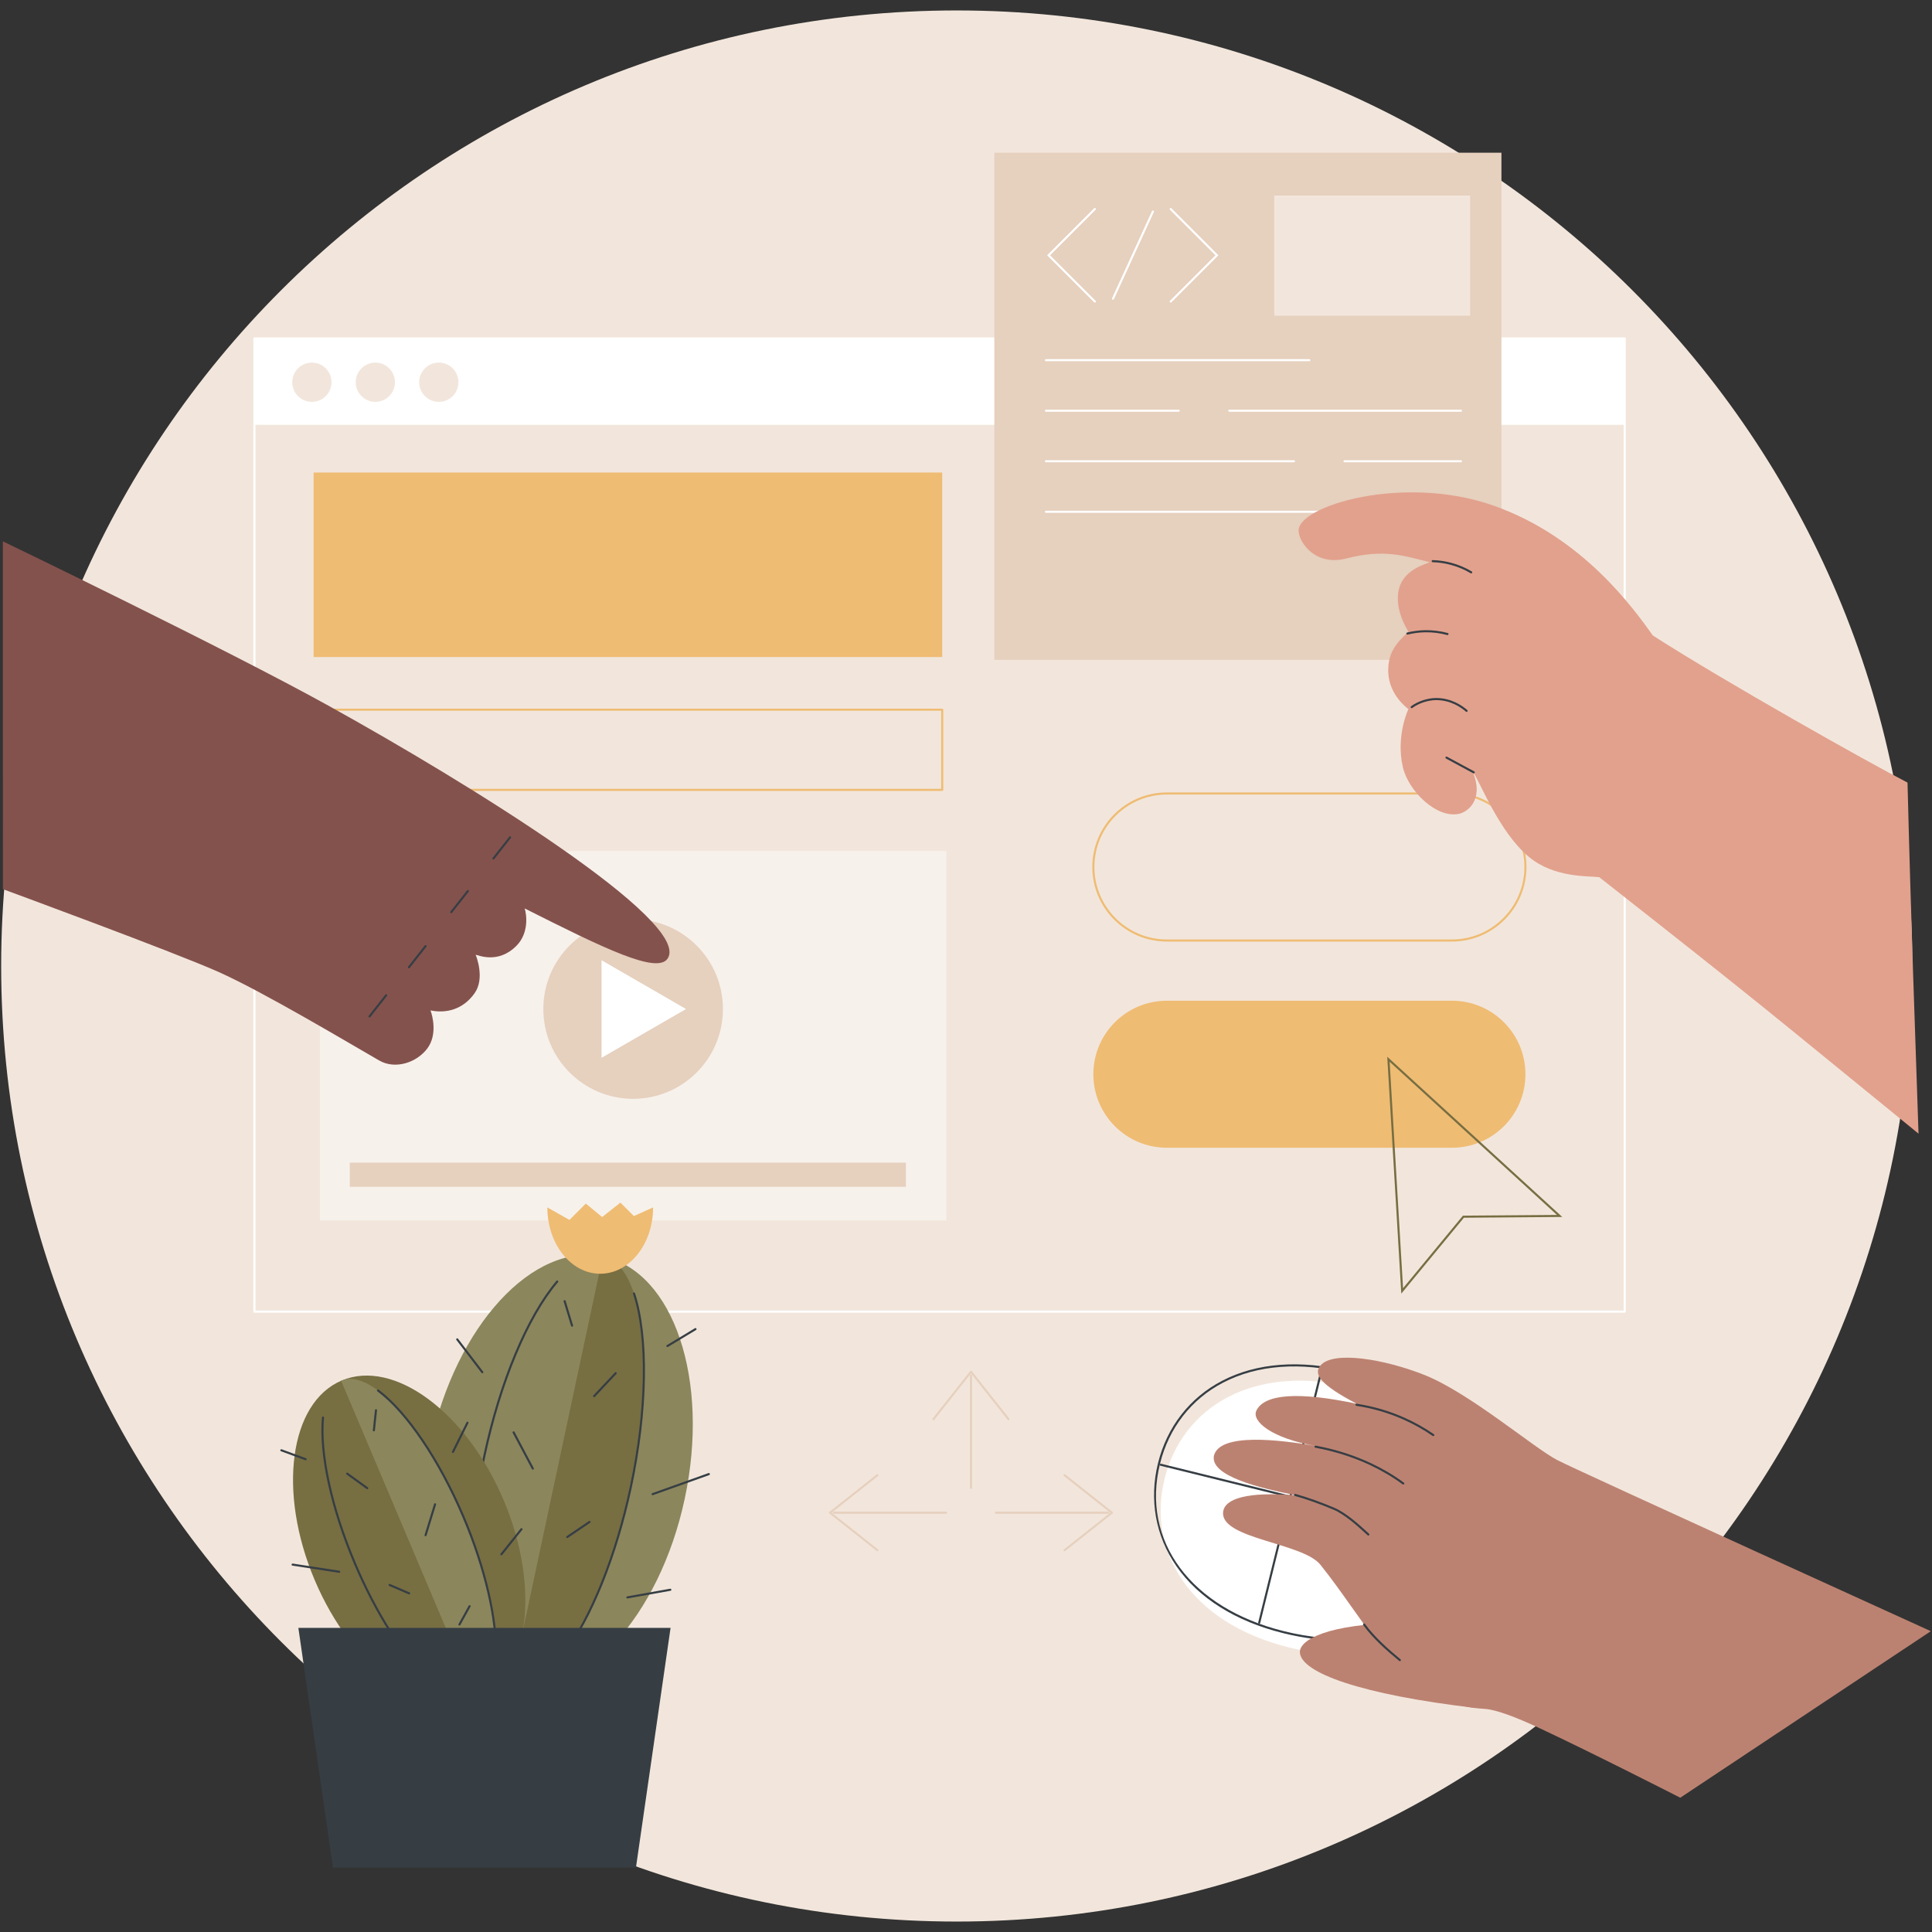 <svg width="120" height="120" viewBox="0 0 120 120" fill="none" xmlns="http://www.w3.org/2000/svg">
<rect x="0" y="0" width="120" height="120" fill="#333333" stroke="none"/>
<g clip-path="url(#clip0_243_1571)">
<path d="M118.775 60C118.775 92.779 92.203 119.351 59.424 119.351C26.645 119.351 0.073 92.779 0.073 60C0.073 27.221 26.645 0.649 59.424 0.649C92.203 0.649 118.775 27.221 118.775 60Z" fill="#F2E6DC"/>
<path d="M100.913 21.021H15.804V26.386H100.913V21.021Z" fill="white"/>
<path d="M15.869 81.406H100.848V21.086H15.869V81.406ZM100.913 81.536H15.804C15.768 81.536 15.739 81.507 15.739 81.471V21.021C15.739 20.986 15.768 20.956 15.804 20.956H100.913C100.949 20.956 100.978 20.986 100.978 21.021V81.471C100.978 81.488 100.971 81.504 100.958 81.516C100.947 81.528 100.93 81.536 100.913 81.536Z" fill="white"/>
<path d="M20.591 23.741C20.591 24.415 20.045 24.961 19.371 24.961C18.697 24.961 18.151 24.415 18.151 23.741C18.151 23.067 18.697 22.521 19.371 22.521C20.045 22.521 20.591 23.067 20.591 23.741Z" fill="#F2E6DC"/>
<path d="M24.534 23.741C24.534 24.415 23.987 24.961 23.313 24.961C22.64 24.961 22.093 24.415 22.093 23.741C22.093 23.067 22.64 22.521 23.313 22.521C23.987 22.521 24.534 23.067 24.534 23.741Z" fill="#F2E6DC"/>
<path d="M28.476 23.741C28.476 24.415 27.929 24.961 27.256 24.961C26.582 24.961 26.035 24.415 26.035 23.741C26.035 23.067 26.582 22.521 27.256 22.521C27.929 22.521 28.476 23.067 28.476 23.741Z" fill="#F2E6DC"/>
<path d="M80.091 102.332C86.314 103.869 92.251 101.5 93.352 97.042C94.453 92.583 90.301 87.722 84.079 86.186C77.856 84.649 73.436 87.392 72.335 91.851C71.234 96.31 73.869 100.795 80.091 102.332Z" fill="white"/>
<path d="M79.759 101.319C85.936 102.845 91.851 100.493 92.941 96.076C93.468 93.94 92.802 91.644 91.064 89.611C89.322 87.57 86.712 86.039 83.715 85.299C80.772 84.573 78.093 84.772 75.969 85.878C73.99 86.907 72.598 88.697 72.05 90.917C70.867 95.708 73.965 99.888 79.759 101.319ZM83.512 101.914C82.289 101.914 81.014 101.763 79.728 101.445C76.754 100.711 74.45 99.268 73.066 97.274C71.772 95.412 71.367 93.142 71.924 90.886C72.481 88.629 73.897 86.81 75.909 85.763C78.062 84.643 80.772 84.439 83.746 85.173C86.769 85.92 89.403 87.466 91.163 89.526C92.929 91.593 93.605 93.93 93.067 96.108C92.187 99.67 88.232 101.914 83.512 101.914Z" fill="#363E44"/>
<path d="M78.212 100.854C78.207 100.854 78.202 100.853 78.197 100.852C78.162 100.843 78.141 100.808 78.149 100.773L82.068 84.903C82.077 84.868 82.112 84.848 82.147 84.856C82.182 84.865 82.203 84.9 82.194 84.935L78.275 100.804C78.268 100.834 78.241 100.854 78.212 100.854Z" fill="#363E44"/>
<path d="M80.095 93.018C80.09 93.018 80.085 93.017 80.08 93.016L72.082 91.041C72.047 91.033 72.026 90.998 72.035 90.963C72.043 90.927 72.079 90.907 72.114 90.915L80.111 92.89C80.145 92.899 80.166 92.934 80.158 92.969C80.151 92.998 80.124 93.018 80.095 93.018Z" fill="#363E44"/>
<path d="M104.365 111.659C104.365 111.659 98.988 108.913 95.637 107.345C94.121 106.636 92.921 106.19 92.229 106.143C91.796 106.114 91.032 106.065 90.093 105.735C86.612 104.513 84.678 100.511 82.01 97.186C80.914 95.822 75.835 95.588 75.968 93.934C76.037 93.077 77.472 92.633 80.512 92.879C80.513 92.879 80.513 92.879 80.513 92.879C78.224 92.427 75.147 91.678 75.4 90.414C75.771 88.97 79.49 89.425 81.726 89.811C79.019 89.344 77.72 88.286 78.036 87.616C78.536 86.563 80.719 86.436 84.272 87.191C84.272 87.191 84.272 87.191 84.272 87.191C81.965 85.984 81.584 85.347 82.009 84.823C82.784 83.868 86.02 84.42 88.501 85.411C91.293 86.528 95.301 89.956 96.734 90.692C98.108 91.398 119.927 101.316 119.927 101.316L104.365 111.659Z" fill="#BC8271"/>
<path d="M87.211 100.8C82.425 100.84 80.707 101.869 80.738 102.627C80.789 103.902 84.564 105.254 91.566 106.075C90.401 104.409 88.376 102.466 87.211 100.8Z" fill="#BC8271"/>
<path d="M86.948 103.177C86.933 103.177 86.918 103.171 86.906 103.162C86.138 102.527 85.271 101.767 84.674 100.937C84.653 100.908 84.659 100.867 84.688 100.846C84.718 100.825 84.758 100.832 84.779 100.861C85.368 101.679 86.226 102.433 86.989 103.061C87.016 103.084 87.02 103.125 86.998 103.153C86.985 103.168 86.966 103.177 86.948 103.177Z" fill="#363E44"/>
<path d="M84.991 95.376C84.976 95.376 84.96 95.371 84.948 95.36C84.897 95.315 84.837 95.26 84.767 95.196C84.337 94.803 83.535 94.071 82.833 93.772C82.021 93.427 81.165 93.123 80.425 92.914C80.39 92.905 80.37 92.869 80.38 92.835C80.39 92.8 80.425 92.78 80.46 92.79C81.206 92.999 82.066 93.305 82.884 93.653C83.606 93.96 84.418 94.702 84.855 95.1C84.924 95.163 84.984 95.218 85.034 95.263C85.061 95.287 85.063 95.327 85.039 95.354C85.027 95.369 85.009 95.376 84.991 95.376Z" fill="#363E44"/>
<path d="M87.162 92.209C87.149 92.209 87.135 92.205 87.123 92.196C86.502 91.74 85.82 91.337 85.098 90.998C84.049 90.506 82.905 90.143 81.699 89.92C81.664 89.914 81.64 89.88 81.647 89.845C81.653 89.809 81.687 89.786 81.722 89.792C82.94 90.018 84.094 90.384 85.153 90.881C85.883 91.223 86.572 91.63 87.2 92.091C87.229 92.112 87.235 92.153 87.214 92.182C87.201 92.199 87.182 92.209 87.162 92.209Z" fill="#363E44"/>
<path d="M89.025 89.2C89.013 89.2 89 89.196 88.988 89.189C88.414 88.793 87.8 88.449 87.162 88.167C86.237 87.757 85.255 87.471 84.244 87.317C84.208 87.312 84.184 87.279 84.189 87.243C84.195 87.208 84.228 87.183 84.263 87.189C85.286 87.344 86.279 87.634 87.215 88.048C87.859 88.334 88.481 88.682 89.062 89.082C89.091 89.102 89.099 89.142 89.078 89.172C89.066 89.191 89.046 89.2 89.025 89.2Z" fill="#363E44"/>
<path d="M93.257 40.983H61.76V9.485H93.257V40.983Z" fill="#E6D0BE"/>
<path d="M68.004 18.795C67.988 18.795 67.971 18.788 67.959 18.776L65.039 15.856L67.959 12.936C67.984 12.911 68.025 12.911 68.05 12.936C68.076 12.961 68.076 13.002 68.05 13.027L65.222 15.856L68.05 18.684C68.076 18.709 68.076 18.751 68.05 18.776C68.037 18.788 68.021 18.795 68.004 18.795Z" fill="white"/>
<path d="M72.712 18.795C72.696 18.795 72.679 18.788 72.667 18.776C72.642 18.751 72.642 18.709 72.667 18.684L75.495 15.856L72.667 13.027C72.642 13.002 72.642 12.961 72.667 12.936C72.692 12.911 72.733 12.911 72.758 12.936L75.678 15.856L72.758 18.776C72.745 18.788 72.729 18.795 72.712 18.795Z" fill="white"/>
<path d="M69.129 18.617C69.12 18.617 69.11 18.616 69.102 18.612C69.07 18.597 69.055 18.558 69.07 18.525L71.551 13.111C71.566 13.079 71.604 13.064 71.637 13.079C71.669 13.094 71.683 13.133 71.669 13.165L69.188 18.58C69.177 18.603 69.153 18.617 69.129 18.617Z" fill="white"/>
<path d="M91.314 19.609H79.145V12.145H91.314V19.609Z" fill="#F2E6DC"/>
<path d="M81.326 22.436H64.964C64.929 22.436 64.899 22.406 64.899 22.371C64.899 22.335 64.929 22.306 64.964 22.306H81.326C81.362 22.306 81.391 22.335 81.391 22.371C81.391 22.406 81.362 22.436 81.326 22.436Z" fill="white"/>
<path d="M90.743 25.574H76.351C76.315 25.574 76.286 25.546 76.286 25.509C76.286 25.474 76.315 25.445 76.351 25.445H90.743C90.779 25.445 90.808 25.474 90.808 25.509C90.808 25.546 90.779 25.574 90.743 25.574Z" fill="white"/>
<path d="M73.212 25.574H64.964C64.929 25.574 64.899 25.546 64.899 25.509C64.899 25.474 64.929 25.445 64.964 25.445H73.212C73.248 25.445 73.277 25.474 73.277 25.509C73.277 25.546 73.248 25.574 73.212 25.574Z" fill="white"/>
<path d="M90.743 28.714H83.51C83.473 28.714 83.445 28.684 83.445 28.649C83.445 28.612 83.473 28.584 83.51 28.584H90.743C90.779 28.584 90.808 28.612 90.808 28.649C90.808 28.684 90.779 28.714 90.743 28.714Z" fill="white"/>
<path d="M80.37 28.714H64.964C64.929 28.714 64.899 28.684 64.899 28.649C64.899 28.612 64.929 28.584 64.964 28.584H80.37C80.407 28.584 80.435 28.612 80.435 28.649C80.435 28.684 80.407 28.714 80.37 28.714Z" fill="white"/>
<path d="M86.035 31.852H64.964C64.929 31.852 64.899 31.823 64.899 31.788C64.899 31.752 64.929 31.723 64.964 31.723H86.035C86.071 31.723 86.1 31.752 86.1 31.788C86.1 31.823 86.071 31.852 86.035 31.852Z" fill="white"/>
<path d="M62.639 88.21C62.619 88.21 62.6 88.202 62.587 88.186L60.309 85.307L58.03 88.186C58.008 88.214 57.967 88.218 57.939 88.196C57.911 88.174 57.906 88.133 57.928 88.105L60.258 85.162C60.283 85.131 60.335 85.131 60.36 85.162L62.689 88.105C62.711 88.133 62.707 88.174 62.679 88.196C62.667 88.205 62.653 88.21 62.639 88.21Z" fill="#E6D0BE"/>
<path d="M60.309 92.478C60.273 92.478 60.244 92.449 60.244 92.414V85.44C60.244 85.404 60.273 85.375 60.309 85.375C60.344 85.375 60.374 85.404 60.374 85.44V92.414C60.374 92.449 60.344 92.478 60.309 92.478Z" fill="#E6D0BE"/>
<path d="M54.498 96.351C54.483 96.351 54.469 96.346 54.457 96.337L51.514 94.007C51.499 93.995 51.49 93.976 51.49 93.957C51.49 93.937 51.499 93.918 51.514 93.905L54.457 91.576C54.486 91.554 54.526 91.559 54.548 91.587C54.571 91.615 54.566 91.655 54.538 91.678L51.659 93.957L54.538 96.235C54.566 96.257 54.571 96.298 54.548 96.327C54.536 96.342 54.516 96.351 54.498 96.351Z" fill="#E6D0BE"/>
<path d="M58.766 94.022H51.793C51.756 94.022 51.728 93.992 51.728 93.957C51.728 93.921 51.756 93.892 51.793 93.892H58.766C58.802 93.892 58.831 93.921 58.831 93.957C58.831 93.992 58.802 94.022 58.766 94.022Z" fill="#E6D0BE"/>
<path d="M66.121 96.351C66.101 96.351 66.083 96.342 66.07 96.327C66.048 96.298 66.052 96.257 66.08 96.235L68.959 93.957L66.08 91.678C66.052 91.655 66.048 91.615 66.07 91.587C66.092 91.559 66.132 91.554 66.161 91.576L69.103 93.905C69.119 93.918 69.128 93.937 69.128 93.957C69.128 93.976 69.119 93.995 69.103 94.007L66.161 96.337C66.149 96.346 66.135 96.351 66.121 96.351Z" fill="#E6D0BE"/>
<path d="M68.826 94.022H61.852C61.816 94.022 61.787 93.992 61.787 93.957C61.787 93.921 61.816 93.892 61.852 93.892H68.826C68.861 93.892 68.891 93.921 68.891 93.957C68.891 93.992 68.861 94.022 68.826 94.022Z" fill="#E6D0BE"/>
<path d="M72.476 49.35C69.994 49.35 67.975 51.369 67.975 53.852C67.975 56.333 69.994 58.352 72.476 58.352H90.182C92.663 58.352 94.683 56.333 94.683 53.852C94.683 51.369 92.663 49.35 90.182 49.35H72.476ZM90.182 58.482H72.476C69.922 58.482 67.846 56.405 67.846 53.852C67.846 51.298 69.922 49.22 72.476 49.22H90.182C92.735 49.22 94.812 51.298 94.812 53.852C94.812 56.405 92.735 58.482 90.182 58.482Z" fill="#EFBC73"/>
<path d="M19.543 48.996H58.458V44.145H19.543V48.996ZM58.523 49.126H19.478C19.443 49.126 19.414 49.096 19.414 49.061V44.08C19.414 44.044 19.443 44.015 19.478 44.015H58.523C58.559 44.015 58.588 44.044 58.588 44.08V49.061C58.588 49.096 58.559 49.126 58.523 49.126Z" fill="#EFBC73"/>
<path d="M118.479 48.607C116.18 47.427 107.11 42.333 102.662 39.471C101.495 37.849 98.346 33.368 92.764 31.404C87.182 29.439 80.647 31.414 80.66 32.953C80.667 33.672 81.683 35.189 83.628 34.687C85.965 34.083 87.192 34.515 88.804 34.922C88.565 35.035 87.201 35.362 86.894 36.571C86.583 37.801 87.365 39.035 87.478 39.234C86.776 39.907 86.191 40.504 86.226 41.741C86.268 43.203 87.479 44.041 87.479 44.041C87.479 44.041 86.683 45.691 87.134 47.649C87.479 49.146 89.25 50.87 90.647 50.543C91.136 50.429 92.195 49.705 91.478 47.934C91.926 48.533 93.088 51.666 94.972 53.231C96.539 54.532 98.641 54.4 99.331 54.483C110.03 62.891 109.657 62.678 119.163 70.413C118.945 63.859 118.696 57.273 118.479 48.607Z" fill="#E2A18D"/>
<path d="M91.38 35.614C91.368 35.614 91.357 35.611 91.347 35.605C90.956 35.373 90.535 35.197 90.098 35.081C89.735 34.984 89.361 34.93 88.985 34.919C88.949 34.917 88.921 34.888 88.922 34.852C88.923 34.817 88.952 34.789 88.987 34.789C88.988 34.789 88.988 34.789 88.989 34.789C89.374 34.801 89.759 34.856 90.131 34.955C90.58 35.074 91.011 35.255 91.413 35.493C91.444 35.511 91.454 35.551 91.436 35.582C91.423 35.602 91.402 35.614 91.38 35.614Z" fill="#363E44"/>
<path d="M89.906 39.445C89.9 39.445 89.895 39.444 89.889 39.443C89.45 39.324 88.999 39.267 88.546 39.272C88.171 39.276 87.795 39.324 87.43 39.414C87.396 39.422 87.36 39.401 87.352 39.366C87.343 39.331 87.365 39.296 87.399 39.287C87.774 39.195 88.159 39.147 88.545 39.142C89.008 39.137 89.473 39.196 89.923 39.318C89.957 39.327 89.978 39.362 89.969 39.397C89.961 39.426 89.935 39.445 89.906 39.445Z" fill="#363E44"/>
<path d="M91.092 44.216C91.077 44.216 91.062 44.211 91.05 44.2C90.743 43.932 90.097 43.485 89.204 43.485C89.199 43.485 89.194 43.485 89.189 43.485C88.693 43.488 88.116 43.679 87.721 43.972C87.692 43.994 87.651 43.988 87.63 43.959C87.608 43.93 87.614 43.889 87.643 43.869C88.06 43.559 88.666 43.358 89.188 43.355C89.193 43.355 89.199 43.355 89.204 43.355C90.139 43.355 90.815 43.823 91.135 44.103C91.162 44.126 91.165 44.167 91.142 44.194C91.129 44.209 91.111 44.216 91.092 44.216Z" fill="#363E44"/>
<path d="M91.537 48.037C91.527 48.037 91.517 48.034 91.507 48.029L89.813 47.114C89.782 47.098 89.77 47.058 89.787 47.027C89.804 46.995 89.843 46.983 89.875 47L91.569 47.915C91.6 47.932 91.612 47.971 91.595 48.002C91.583 48.025 91.561 48.037 91.537 48.037Z" fill="#363E44"/>
<path d="M58.778 75.803H19.873V52.858H58.778V75.803Z" fill="#F7F1EB"/>
<path d="M44.902 62.672C44.902 65.752 42.405 68.249 39.325 68.249C36.245 68.249 33.748 65.752 33.748 62.672C33.748 59.592 36.245 57.095 39.325 57.095C42.405 57.095 44.902 59.592 44.902 62.672Z" fill="#E6D0BE"/>
<path d="M42.611 62.672L37.36 59.64V65.704L42.611 62.672Z" fill="white"/>
<path d="M56.267 73.712H21.726V72.215H56.267V73.712Z" fill="#E6D0BE"/>
<path d="M90.182 71.289H72.476C69.954 71.289 67.91 69.245 67.91 66.723C67.91 64.201 69.954 62.157 72.476 62.157H90.182C92.704 62.157 94.748 64.201 94.748 66.723C94.748 69.245 92.704 71.289 90.182 71.289Z" fill="#EFBC73"/>
<path d="M0.178 33.624C0.178 33.624 13.983 40.276 20.39 43.825C29.116 48.656 42.998 57.248 41.468 59.537C40.813 60.518 37.519 58.908 32.588 56.425C32.712 56.8 32.861 57.952 32.082 58.74C30.93 59.907 29.676 59.31 29.543 59.301C29.595 59.425 30.121 60.773 29.482 61.685C28.761 62.712 27.701 62.958 26.738 62.757C26.858 63.068 27.184 64.26 26.544 65.118C25.885 66.001 24.557 66.444 23.56 65.873C21.731 64.825 16.355 61.605 13.547 60.357C10.729 59.104 0.181 55.227 0.181 55.227L0.178 33.624Z" fill="#84524D"/>
<path d="M30.647 53.388C30.633 53.388 30.619 53.383 30.607 53.374C30.579 53.351 30.574 53.311 30.596 53.283L31.63 51.971C31.652 51.943 31.693 51.938 31.721 51.96C31.749 51.983 31.754 52.024 31.732 52.051L30.698 53.363C30.685 53.379 30.666 53.388 30.647 53.388Z" fill="#363E44"/>
<path d="M28.028 56.72C28.014 56.72 28 56.715 27.988 56.706C27.96 56.684 27.955 56.643 27.977 56.615L29.011 55.303C29.034 55.275 29.074 55.27 29.102 55.292C29.131 55.315 29.135 55.356 29.113 55.383L28.079 56.695C28.067 56.711 28.048 56.72 28.028 56.72Z" fill="#363E44"/>
<path d="M25.399 60.142C25.385 60.142 25.371 60.138 25.359 60.129C25.331 60.106 25.326 60.066 25.348 60.037L26.382 58.725C26.404 58.697 26.445 58.692 26.473 58.714C26.502 58.737 26.506 58.777 26.484 58.806L25.45 60.117C25.438 60.134 25.418 60.142 25.399 60.142Z" fill="#363E44"/>
<path d="M22.951 63.197C22.937 63.197 22.923 63.192 22.911 63.183C22.883 63.161 22.878 63.12 22.9 63.092L23.934 61.78C23.956 61.752 23.997 61.747 24.025 61.77C24.053 61.792 24.058 61.832 24.036 61.86L23.002 63.172C22.989 63.188 22.97 63.197 22.951 63.197Z" fill="#363E44"/>
<path d="M86.313 65.948L87.146 80.012L90.864 75.507L96.705 75.461L86.313 65.948ZM87.037 80.349L86.164 65.636L97.036 75.588L90.926 75.636L87.037 80.349Z" fill="#776E42"/>
<path d="M58.523 40.811H19.479V29.349H58.523V40.811Z" fill="#EFBC73"/>
<path d="M37.314 82.785C37.299 82.785 37.284 82.78 37.271 82.769C37.244 82.746 37.241 82.705 37.265 82.677L38.309 81.477C38.333 81.45 38.374 81.447 38.401 81.47C38.428 81.494 38.431 81.535 38.407 81.562L37.363 82.763C37.35 82.777 37.332 82.785 37.314 82.785Z" fill="#363E44"/>
<path d="M36.904 86.779C36.888 86.779 36.872 86.773 36.86 86.761C36.834 86.737 36.832 86.696 36.857 86.67L38.195 85.247C38.219 85.221 38.261 85.219 38.286 85.244C38.312 85.268 38.314 85.31 38.289 85.336L36.951 86.759C36.939 86.772 36.921 86.779 36.904 86.779Z" fill="#363E44"/>
<path d="M35.913 91.882C35.894 91.882 35.875 91.874 35.862 91.858C35.84 91.829 35.845 91.789 35.873 91.767L37.882 90.202C37.91 90.18 37.951 90.185 37.973 90.213C37.995 90.242 37.99 90.282 37.961 90.304L35.953 91.869C35.941 91.878 35.927 91.882 35.913 91.882Z" fill="#363E44"/>
<path d="M35.232 95.534C35.211 95.534 35.191 95.524 35.178 95.506C35.158 95.476 35.166 95.436 35.196 95.415L36.578 94.476C36.607 94.457 36.648 94.464 36.668 94.494C36.688 94.524 36.68 94.564 36.651 94.584L35.269 95.522C35.257 95.53 35.245 95.534 35.232 95.534Z" fill="#363E44"/>
<path d="M34.061 99.176C34.037 99.176 34.014 99.162 34.002 99.139C33.987 99.107 34 99.068 34.032 99.052L35.517 98.325C35.549 98.31 35.588 98.323 35.604 98.355C35.62 98.387 35.606 98.426 35.574 98.442L34.089 99.169C34.08 99.173 34.07 99.176 34.061 99.176Z" fill="#363E44"/>
<path d="M42.531 93.084C40.957 100.454 36.146 105.673 31.784 104.742C27.422 103.811 25.161 97.081 26.735 89.711C28.308 82.341 33.12 77.122 37.482 78.052C41.843 78.984 44.104 85.714 42.531 93.084Z" fill="#8B865C"/>
<path d="M37.481 78.053C37.467 78.05 37.453 78.049 37.439 78.047L31.742 104.73C31.756 104.733 31.77 104.739 31.784 104.743C34.295 105.278 37.607 99.738 39.18 92.368C40.754 84.998 39.993 78.589 37.481 78.053Z" fill="#776E42"/>
<path d="M29.623 101.549C29.593 101.549 29.566 101.528 29.56 101.498C28.948 98.695 29.116 94.655 30.021 90.413C31.005 85.804 32.702 81.746 34.56 79.557C34.584 79.529 34.624 79.525 34.652 79.549C34.679 79.572 34.682 79.613 34.659 79.64C32.814 81.815 31.128 85.852 30.148 90.44C29.247 94.664 29.078 98.685 29.686 101.471C29.694 101.506 29.672 101.54 29.637 101.548C29.632 101.548 29.628 101.549 29.623 101.549Z" fill="#363E44"/>
<path d="M35.006 102.823C34.993 102.823 34.979 102.818 34.967 102.81C34.939 102.787 34.933 102.747 34.955 102.719C36.656 100.469 38.212 96.595 39.117 92.355C40.126 87.627 40.203 83.031 39.318 80.359C39.306 80.325 39.325 80.288 39.359 80.277C39.393 80.266 39.429 80.284 39.441 80.318C40.333 83.011 40.257 87.633 39.243 92.382C38.335 96.639 36.77 100.533 35.058 102.797C35.045 102.813 35.026 102.823 35.006 102.823Z" fill="#363E44"/>
<path d="M29.957 85.297C29.937 85.297 29.918 85.287 29.905 85.271L28.348 83.23C28.326 83.201 28.331 83.161 28.36 83.139C28.389 83.117 28.429 83.122 28.451 83.151L30.009 85.192C30.03 85.221 30.025 85.262 29.996 85.283C29.985 85.292 29.971 85.297 29.957 85.297Z" fill="#363E44"/>
<path d="M28.69 90.341C28.674 90.341 28.658 90.335 28.645 90.323L25.966 87.757C25.94 87.733 25.939 87.692 25.964 87.666C25.988 87.64 26.029 87.639 26.055 87.664L28.735 90.23C28.761 90.254 28.762 90.295 28.737 90.321C28.724 90.335 28.707 90.341 28.69 90.341Z" fill="#363E44"/>
<path d="M27.733 93.933C27.718 93.933 27.703 93.929 27.691 93.918L25.764 92.273C25.737 92.249 25.734 92.209 25.757 92.181C25.781 92.154 25.822 92.151 25.849 92.174L27.776 93.819C27.803 93.843 27.806 93.883 27.783 93.911C27.77 93.926 27.752 93.933 27.733 93.933Z" fill="#363E44"/>
<path d="M27.665 97.811C27.652 97.811 27.639 97.807 27.628 97.799L25.39 96.278C25.361 96.257 25.353 96.217 25.373 96.188C25.393 96.158 25.434 96.15 25.463 96.171L27.701 97.692C27.731 97.712 27.739 97.753 27.718 97.782C27.706 97.801 27.686 97.811 27.665 97.811Z" fill="#363E44"/>
<path d="M41.455 83.669C41.433 83.669 41.411 83.658 41.399 83.638C41.38 83.608 41.39 83.567 41.421 83.549L43.164 82.497C43.195 82.479 43.235 82.489 43.253 82.519C43.272 82.55 43.262 82.59 43.231 82.609L41.488 83.66C41.478 83.667 41.466 83.669 41.455 83.669Z" fill="#363E44"/>
<path d="M40.534 92.87C40.508 92.87 40.483 92.853 40.473 92.827C40.461 92.793 40.479 92.756 40.513 92.744L44.006 91.496C44.039 91.485 44.077 91.502 44.089 91.536C44.101 91.57 44.084 91.607 44.05 91.619L40.556 92.866C40.549 92.869 40.542 92.87 40.534 92.87Z" fill="#363E44"/>
<path d="M38.97 99.282C38.939 99.282 38.911 99.26 38.906 99.229C38.9 99.193 38.923 99.16 38.958 99.154L41.623 98.678C41.659 98.672 41.691 98.695 41.698 98.731C41.704 98.766 41.681 98.8 41.645 98.806L38.981 99.281C38.977 99.282 38.973 99.282 38.97 99.282Z" fill="#363E44"/>
<path d="M36.904 86.779C36.888 86.779 36.872 86.773 36.86 86.761C36.834 86.737 36.832 86.696 36.857 86.67L38.195 85.247C38.219 85.221 38.261 85.219 38.286 85.244C38.312 85.268 38.314 85.31 38.289 85.336L36.951 86.759C36.939 86.772 36.921 86.779 36.904 86.779Z" fill="#363E44"/>
<path d="M35.232 95.534C35.211 95.534 35.191 95.524 35.178 95.506C35.158 95.476 35.166 95.436 35.196 95.415L36.578 94.476C36.607 94.457 36.648 94.464 36.668 94.494C36.688 94.524 36.68 94.564 36.651 94.584L35.269 95.522C35.257 95.53 35.245 95.534 35.232 95.534Z" fill="#363E44"/>
<path d="M35.532 82.404C35.504 82.404 35.479 82.386 35.47 82.358L35.007 80.836C34.997 80.802 35.016 80.765 35.05 80.755C35.085 80.744 35.121 80.764 35.131 80.798L35.594 82.321C35.605 82.355 35.585 82.391 35.551 82.402C35.545 82.404 35.538 82.404 35.532 82.404Z" fill="#363E44"/>
<path d="M33.095 91.281C33.072 91.281 33.05 91.269 33.038 91.247L31.844 88.998C31.827 88.967 31.839 88.928 31.871 88.911C31.902 88.894 31.942 88.906 31.958 88.937L33.153 91.186C33.169 91.217 33.157 91.256 33.126 91.273C33.116 91.278 33.106 91.281 33.095 91.281Z" fill="#363E44"/>
<path d="M31.808 98.694C31.79 98.694 31.771 98.687 31.758 98.671L30.7 97.401C30.677 97.374 30.681 97.333 30.708 97.309C30.736 97.287 30.777 97.291 30.799 97.318L31.858 98.588C31.881 98.616 31.877 98.657 31.85 98.679C31.837 98.69 31.823 98.694 31.808 98.694Z" fill="#363E44"/>
<path d="M23.222 88.905C23.22 88.905 23.217 88.905 23.215 88.904C23.179 88.901 23.154 88.869 23.157 88.833L23.289 87.585C23.293 87.549 23.325 87.524 23.36 87.527C23.396 87.531 23.422 87.563 23.418 87.599L23.286 88.847C23.283 88.88 23.255 88.905 23.222 88.905Z" fill="#363E44"/>
<path d="M24.764 91.672C24.761 91.672 24.758 91.671 24.755 91.671C24.72 91.666 24.695 91.633 24.7 91.598L24.921 90.073C24.926 90.037 24.959 90.012 24.994 90.018C25.03 90.023 25.054 90.056 25.049 90.091L24.828 91.616C24.824 91.648 24.796 91.672 24.764 91.672Z" fill="#363E44"/>
<path d="M26.433 95.418C26.427 95.418 26.42 95.418 26.414 95.416C26.38 95.405 26.36 95.369 26.371 95.335L26.961 93.415C26.971 93.381 27.008 93.361 27.042 93.372C27.076 93.382 27.095 93.418 27.085 93.453L26.495 95.373C26.486 95.4 26.461 95.418 26.433 95.418Z" fill="#363E44"/>
<path d="M27.645 98.086C27.637 98.086 27.63 98.085 27.622 98.081C27.588 98.069 27.572 98.031 27.584 97.998L28.053 96.766C28.065 96.732 28.103 96.715 28.137 96.728C28.17 96.741 28.187 96.778 28.174 96.812L27.706 98.044C27.696 98.07 27.671 98.086 27.645 98.086Z" fill="#363E44"/>
<path d="M28.536 100.969C28.525 100.969 28.514 100.967 28.504 100.961C28.473 100.944 28.462 100.904 28.479 100.873L29.11 99.732C29.127 99.7 29.166 99.689 29.198 99.706C29.229 99.723 29.24 99.763 29.223 99.794L28.593 100.936C28.581 100.957 28.559 100.969 28.536 100.969Z" fill="#363E44"/>
<path d="M31.282 93.177C33.6 98.652 32.852 104.202 29.612 105.574C26.372 106.946 21.866 103.62 19.548 98.145C17.23 92.67 17.978 87.12 21.218 85.748C24.459 84.376 28.964 87.702 31.282 93.177Z" fill="#776E42"/>
<path d="M21.218 85.748C21.208 85.752 21.198 85.759 21.188 85.764L29.58 105.585C29.59 105.58 29.602 105.578 29.612 105.574C31.478 104.784 31.111 99.706 28.793 94.231C26.476 88.756 23.084 84.958 21.218 85.748Z" fill="#8B865C"/>
<path d="M26.742 104.511C26.726 104.511 26.71 104.506 26.698 104.494C25.033 102.958 23.312 100.269 21.977 97.116C20.527 93.692 19.787 90.298 19.997 88.04C20.001 88.005 20.033 87.978 20.068 87.982C20.104 87.985 20.13 88.016 20.127 88.052C19.918 90.29 20.655 93.66 22.097 97.066C23.425 100.202 25.134 102.875 26.786 104.399C26.812 104.423 26.814 104.464 26.79 104.49C26.777 104.504 26.759 104.511 26.742 104.511Z" fill="#363E44"/>
<path d="M30.797 102.898C30.796 102.898 30.795 102.898 30.794 102.898C30.759 102.897 30.731 102.867 30.732 102.831C30.813 100.609 30.066 97.404 28.733 94.257C27.247 90.747 25.219 87.743 23.44 86.419C23.412 86.397 23.405 86.357 23.427 86.328C23.448 86.299 23.489 86.294 23.518 86.315C25.314 87.653 27.358 90.676 28.853 94.206C30.193 97.37 30.944 100.596 30.861 102.836C30.86 102.871 30.831 102.898 30.797 102.898Z" fill="#363E44"/>
<path d="M18.983 90.7C18.976 90.7 18.968 90.699 18.961 90.696L17.453 90.141C17.42 90.129 17.402 90.092 17.415 90.058C17.427 90.025 17.465 90.007 17.498 90.019L19.005 90.575C19.039 90.587 19.056 90.624 19.044 90.658C19.034 90.684 19.009 90.7 18.983 90.7Z" fill="#363E44"/>
<path d="M21.068 97.69C21.064 97.69 21.061 97.69 21.058 97.69L18.165 97.244C18.13 97.239 18.106 97.205 18.111 97.17C18.117 97.135 18.15 97.111 18.185 97.116L21.078 97.561C21.113 97.567 21.137 97.6 21.132 97.635C21.127 97.668 21.099 97.69 21.068 97.69Z" fill="#363E44"/>
<path d="M21.65 103.01C21.615 103.01 21.586 102.982 21.585 102.946C21.585 102.911 21.613 102.881 21.649 102.881L23.784 102.852C23.784 102.852 23.785 102.852 23.785 102.852C23.82 102.852 23.849 102.88 23.85 102.915C23.85 102.951 23.822 102.981 23.786 102.981L21.651 103.01C21.651 103.01 21.65 103.01 21.65 103.01Z" fill="#363E44"/>
<path d="M28.132 90.246C28.123 90.246 28.113 90.244 28.104 90.239C28.072 90.223 28.058 90.184 28.075 90.152L28.977 88.339C28.993 88.307 29.032 88.294 29.064 88.31C29.096 88.326 29.109 88.365 29.093 88.397L28.191 90.21C28.179 90.233 28.156 90.246 28.132 90.246Z" fill="#363E44"/>
<path d="M31.143 96.606C31.129 96.606 31.114 96.6 31.102 96.591C31.075 96.569 31.07 96.528 31.092 96.5L32.34 94.938C32.362 94.91 32.403 94.906 32.431 94.928C32.459 94.95 32.463 94.991 32.441 95.019L31.194 96.581C31.181 96.597 31.162 96.606 31.143 96.606Z" fill="#363E44"/>
<path d="M23.222 88.905C23.22 88.905 23.217 88.905 23.215 88.904C23.179 88.901 23.154 88.869 23.157 88.833L23.289 87.585C23.293 87.549 23.325 87.524 23.36 87.527C23.396 87.531 23.422 87.563 23.418 87.599L23.286 88.847C23.283 88.88 23.255 88.905 23.222 88.905Z" fill="#363E44"/>
<path d="M26.433 95.418C26.427 95.418 26.42 95.418 26.414 95.416C26.38 95.405 26.36 95.369 26.371 95.335L26.961 93.415C26.971 93.381 27.008 93.361 27.042 93.372C27.076 93.382 27.095 93.418 27.085 93.453L26.495 95.373C26.486 95.4 26.461 95.418 26.433 95.418Z" fill="#363E44"/>
<path d="M28.536 100.969C28.525 100.969 28.514 100.967 28.504 100.961C28.473 100.944 28.462 100.904 28.479 100.873L29.11 99.732C29.127 99.7 29.166 99.689 29.198 99.706C29.229 99.723 29.24 99.763 29.223 99.794L28.593 100.936C28.581 100.957 28.559 100.969 28.536 100.969Z" fill="#363E44"/>
<path d="M22.811 92.499C22.798 92.499 22.784 92.495 22.773 92.486L21.524 91.583C21.495 91.562 21.489 91.522 21.51 91.493C21.531 91.464 21.571 91.457 21.6 91.478L22.849 92.381C22.878 92.402 22.884 92.443 22.864 92.471C22.851 92.489 22.831 92.499 22.811 92.499Z" fill="#363E44"/>
<path d="M25.412 99.032C25.403 99.032 25.395 99.03 25.386 99.026L24.175 98.505C24.143 98.491 24.127 98.453 24.142 98.419C24.156 98.387 24.194 98.371 24.227 98.386L25.438 98.907C25.47 98.921 25.486 98.959 25.471 98.992C25.461 99.017 25.437 99.032 25.412 99.032Z" fill="#363E44"/>
<path d="M39.5 115.996H20.683L18.532 101.111H41.65L39.5 115.996Z" fill="#363E44"/>
<path d="M40.565 74.995C40.565 77.27 39.095 79.115 37.281 79.115C35.468 79.115 33.997 77.27 33.997 74.995L35.37 75.771L36.386 74.756L37.401 75.592L38.535 74.696L39.371 75.532L40.565 74.995Z" fill="#EFBC73"/>
</g>
<defs>
<clipPath id="clip0_243_1571">
<rect width="120" height="120" fill="white"/>
</clipPath>
</defs>
</svg>
